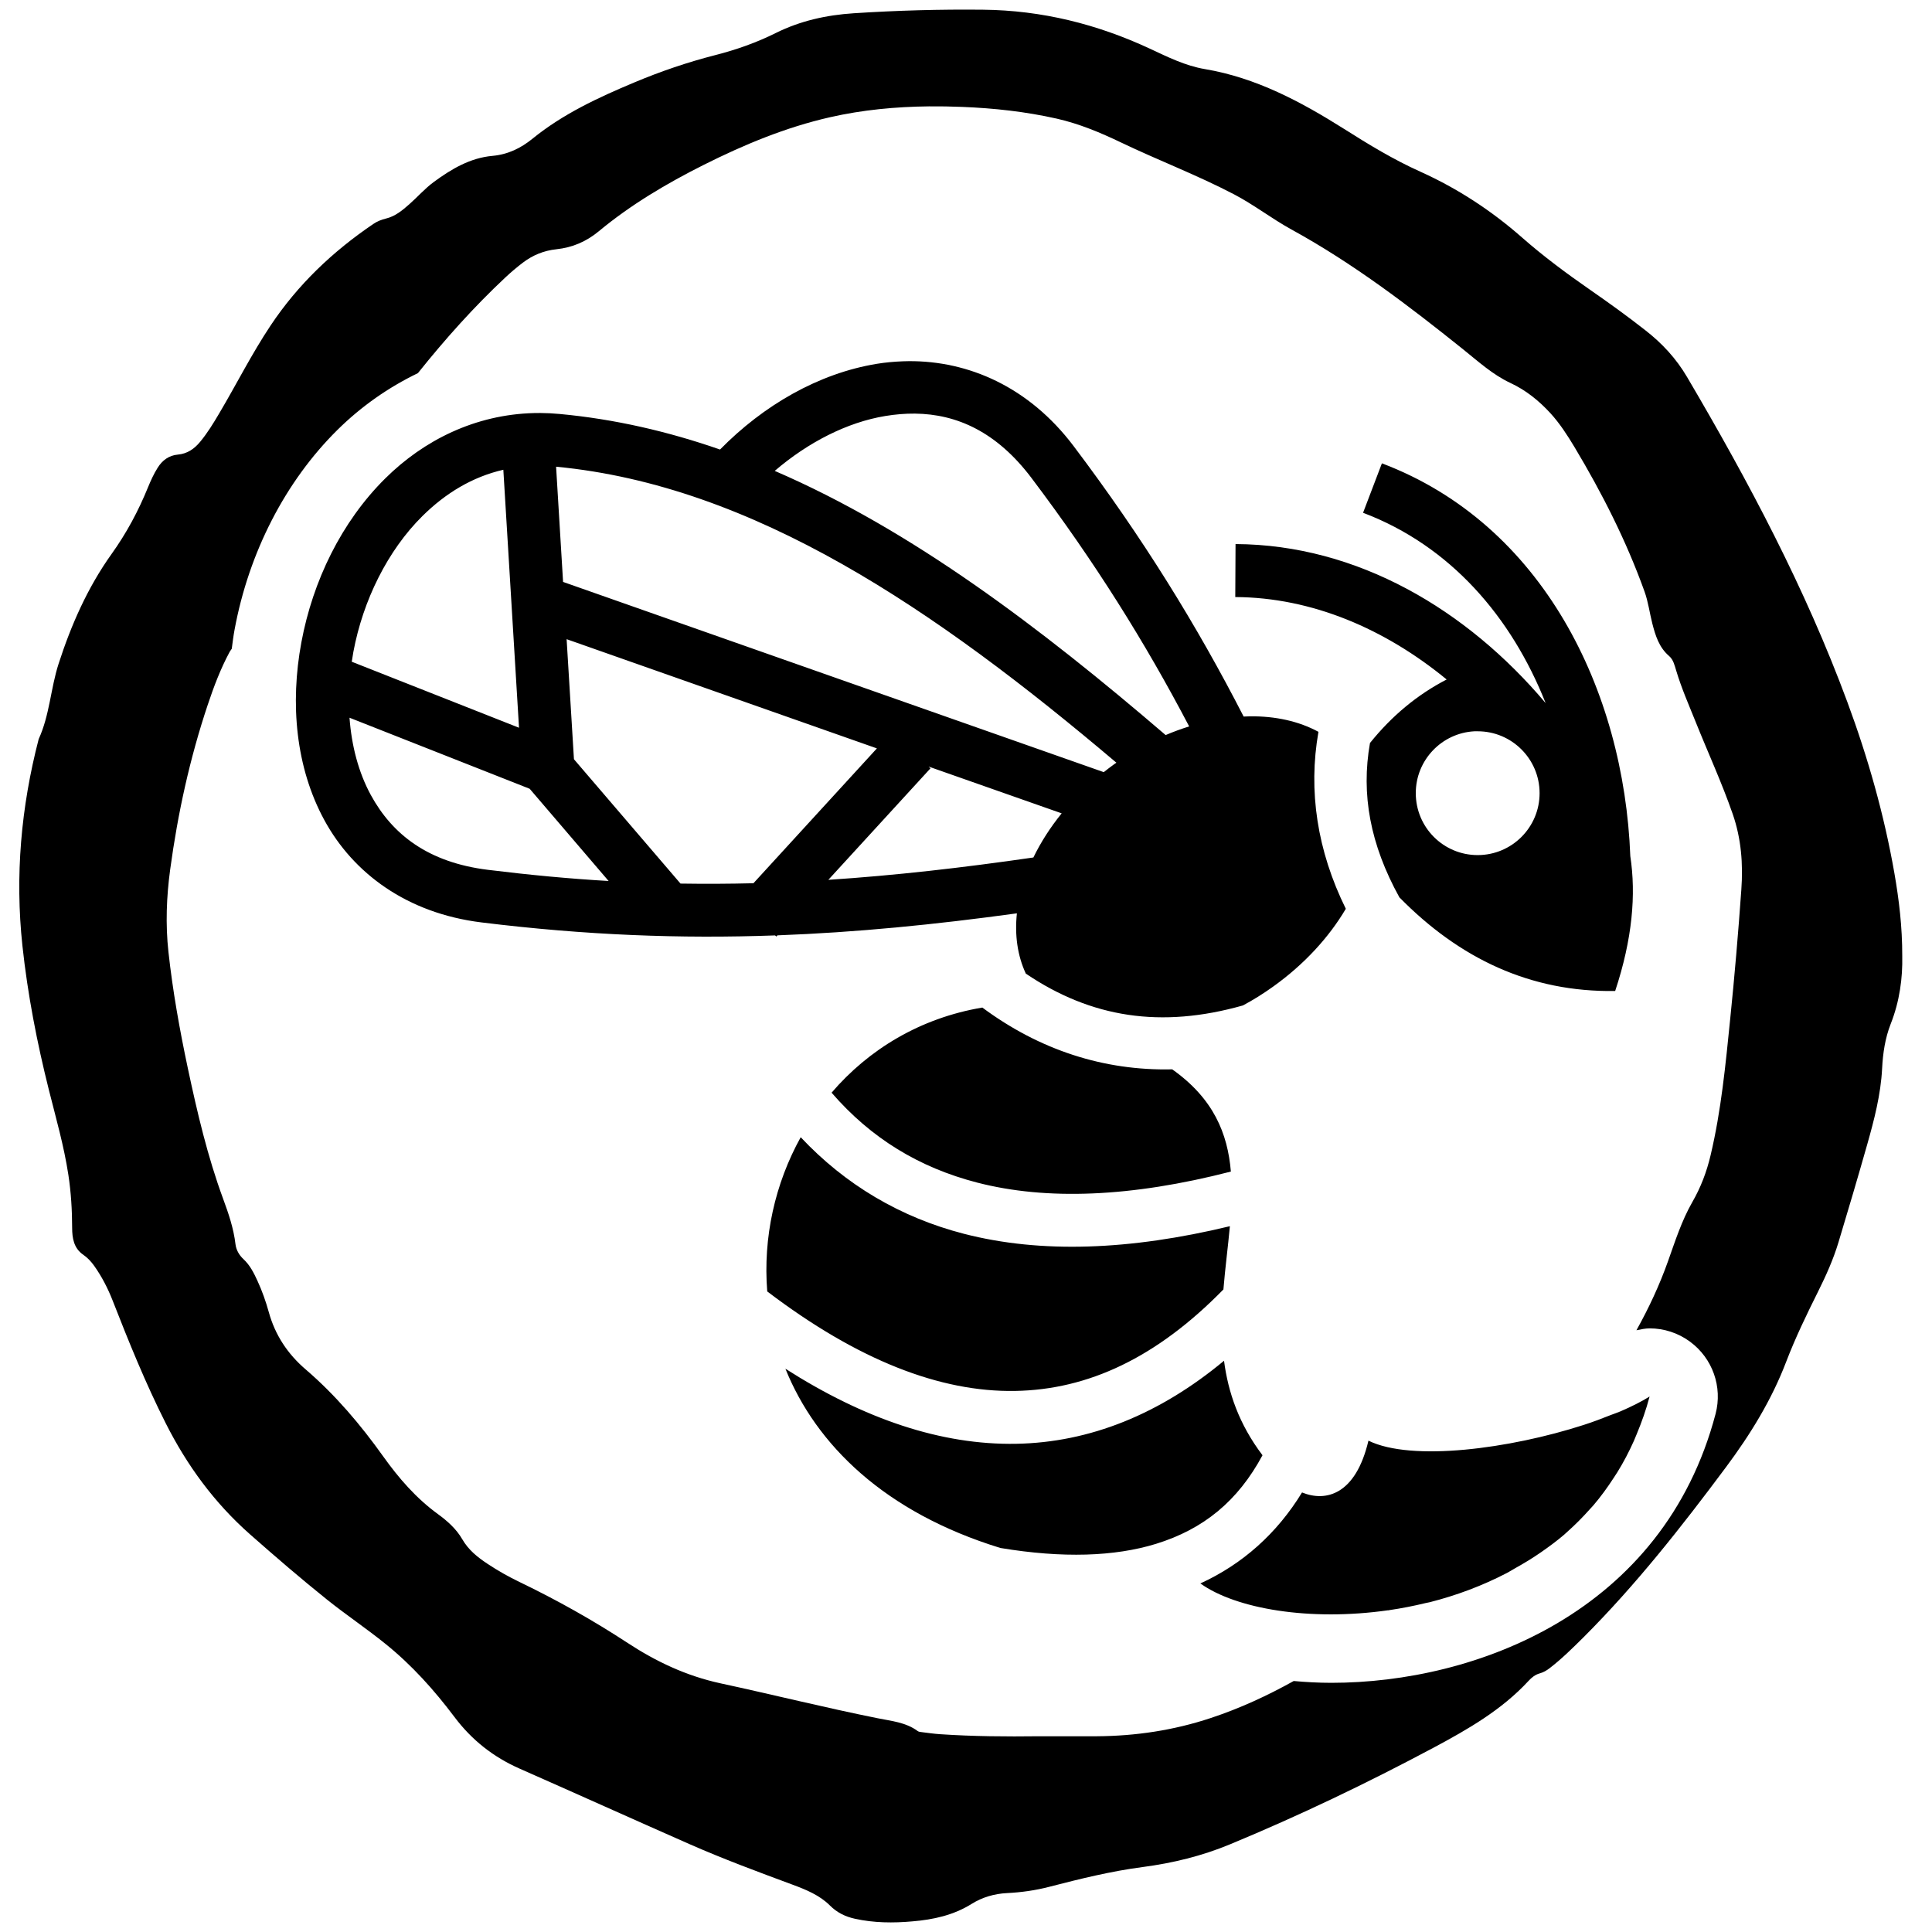 <?xml version="1.0" encoding="UTF-8" standalone="no"?>
<!-- Generator: Adobe Illustrator 16.0.0, SVG Export Plug-In . SVG Version: 6.00 Build 0)  -->

<svg
   xmlns:dc="http://purl.org/dc/elements/1.1/"
   xmlns:cc="http://creativecommons.org/ns#"
   xmlns:rdf="http://www.w3.org/1999/02/22-rdf-syntax-ns#"
   xmlns:svg="http://www.w3.org/2000/svg"
   xmlns="http://www.w3.org/2000/svg"
   xmlns:sodipodi="http://sodipodi.sourceforge.net/DTD/sodipodi-0.dtd"
   xmlns:inkscape="http://www.inkscape.org/namespaces/inkscape"
   version="1.1"
   id="Layer_1"
   x="0px"
   y="0px"
   width="56.693px"
   height="56.693px"
   viewBox="-7.087 -7.087 56.693 56.693"
   enable-background="new -7.087 -7.087 56.693 56.693"
   xml:space="preserve"
   sodipodi:docname="Organisation-Terres_sauvages.svg"
   inkscape:version="0.92.0 r15299"><defs
   id="defs13">
	
	
</defs><sodipodi:namedview
   pagecolor="#ffffff"
   bordercolor="#666666"
   borderopacity="1"
   objecttolerance="10"
   gridtolerance="10"
   guidetolerance="10"
   inkscape:pageopacity="0"
   inkscape:pageshadow="2"
   inkscape:window-width="1280"
   inkscape:window-height="961"
   id="namedview11"
   showgrid="false"
   inkscape:zoom="4.1627714"
   inkscape:cx="-3.8435933"
   inkscape:cy="28.3465"
   inkscape:window-x="-8"
   inkscape:window-y="-8"
   inkscape:window-maximized="1"
   inkscape:current-layer="Layer_1" />
<path
   d="M 28.852 0.285 C 27.583 0.271 26.318 0.307 25.053 0.389 C 24.254 0.441 23.488 0.609 22.764 0.969 C 22.2 1.25 21.602 1.461 20.99 1.617 C 20.176 1.825 19.385 2.095 18.611 2.42 C 17.555 2.863 16.521 3.342 15.623 4.072 C 15.287 4.345 14.908 4.533 14.451 4.574 C 13.799 4.632 13.249 4.958 12.732 5.338 C 12.468 5.531 12.255 5.778 12.012 5.992 C 11.809 6.171 11.599 6.347 11.33 6.412 C 11.193 6.446 11.068 6.494 10.955 6.572 C 9.765 7.378 8.74 8.351 7.941 9.551 C 7.386 10.383 6.939 11.276 6.43 12.135 C 6.26 12.423 6.086 12.708 5.871 12.967 C 5.699 13.174 5.496 13.315 5.217 13.34 C 4.956 13.364 4.764 13.506 4.627 13.725 C 4.513 13.906 4.424 14.101 4.344 14.297 C 4.061 14.993 3.712 15.645 3.27 16.262 C 2.571 17.241 2.088 18.337 1.719 19.479 C 1.485 20.204 1.458 20.985 1.135 21.688 C 0.617 23.683 0.438 25.702 0.658 27.754 C 0.812 29.187 1.086 30.594 1.436 31.99 C 1.643 32.813 1.878 33.633 2.006 34.473 C 2.085 34.992 2.116 35.508 2.117 36.031 C 2.118 36.328 2.163 36.624 2.438 36.816 C 2.57 36.906 2.674 37.019 2.766 37.148 C 2.989 37.463 3.166 37.807 3.307 38.168 C 3.782 39.384 4.272 40.592 4.861 41.76 C 5.486 43 6.29 44.1 7.338 45.025 C 8.077 45.676 8.823 46.32 9.592 46.936 C 10.155 47.387 10.755 47.788 11.316 48.242 C 12.087 48.863 12.745 49.598 13.338 50.387 C 13.844 51.06 14.478 51.56 15.25 51.9 C 16.913 52.634 18.57 53.381 20.234 54.115 C 21.224 54.551 22.239 54.927 23.254 55.303 C 23.649 55.449 24.051 55.613 24.352 55.914 C 24.566 56.128 24.808 56.243 25.09 56.305 C 25.647 56.427 26.211 56.432 26.775 56.381 C 27.387 56.33 27.979 56.202 28.514 55.867 C 28.826 55.672 29.183 55.569 29.553 55.551 C 29.972 55.53 30.385 55.472 30.789 55.367 C 31.694 55.133 32.603 54.908 33.531 54.787 C 34.414 54.671 35.271 54.462 36.092 54.121 C 38.13 53.277 40.117 52.324 42.062 51.287 C 43.072 50.747 44.066 50.178 44.854 49.324 C 44.943 49.227 45.05 49.14 45.18 49.105 C 45.291 49.074 45.384 49.02 45.473 48.951 C 45.828 48.678 46.146 48.363 46.463 48.049 C 48.004 46.509 49.345 44.801 50.643 43.059 C 51.36 42.097 51.987 41.082 52.416 39.955 C 52.686 39.25 53.016 38.571 53.352 37.896 C 53.585 37.429 53.799 36.952 53.949 36.453 C 54.237 35.499 54.519 34.545 54.791 33.586 C 54.998 32.856 55.19 32.118 55.229 31.355 C 55.252 30.905 55.317 30.465 55.48 30.049 C 55.745 29.381 55.833 28.692 55.82 28.062 C 55.822 27.189 55.725 26.404 55.59 25.625 C 55.289 23.906 54.814 22.234 54.209 20.6 C 52.974 17.26 51.31 14.128 49.506 11.064 C 49.188 10.522 48.773 10.073 48.277 9.688 C 47.75 9.274 47.206 8.883 46.654 8.5 C 45.965 8.022 45.294 7.524 44.662 6.969 C 43.766 6.181 42.774 5.532 41.682 5.039 C 40.896 4.686 40.163 4.241 39.438 3.781 C 38.17 2.982 36.861 2.281 35.354 2.027 C 34.784 1.931 34.262 1.671 33.742 1.428 C 32.192 0.707 30.571 0.303 28.852 0.285 z M 27.258 3.121 C 27.583 3.118 27.91 3.124 28.236 3.137 C 29.168 3.174 30.091 3.275 31.004 3.48 C 31.668 3.63 32.287 3.889 32.898 4.182 C 33.992 4.706 35.132 5.138 36.209 5.701 C 36.796 6.008 37.316 6.415 37.896 6.734 C 39.704 7.726 41.336 8.969 42.938 10.254 C 43.382 10.61 43.801 10.994 44.322 11.238 C 44.78 11.451 45.158 11.759 45.494 12.123 C 45.772 12.427 45.995 12.774 46.207 13.127 C 47.015 14.477 47.724 15.874 48.256 17.355 C 48.367 17.662 48.406 17.985 48.486 18.297 C 48.577 18.651 48.684 18.999 48.98 19.252 C 49.105 19.361 49.139 19.524 49.188 19.682 C 49.342 20.196 49.558 20.687 49.758 21.184 C 50.119 22.085 50.527 22.97 50.846 23.889 C 51.096 24.612 51.152 25.35 51.098 26.105 C 51.008 27.373 50.9 28.639 50.771 29.904 C 50.635 31.243 50.508 32.583 50.197 33.896 C 50.083 34.381 49.91 34.841 49.658 35.277 C 49.348 35.819 49.157 36.417 48.949 37.002 C 48.699 37.708 48.384 38.382 48.02 39.035 C 48.149 39.01 48.277 38.98 48.408 38.98 C 48.827 38.98 49.245 39.113 49.596 39.373 C 50.255 39.86 50.551 40.698 50.342 41.49 C 48.808 47.313 43.308 49.381 39.066 49.381 C 38.688 49.381 38.323 49.36 37.963 49.328 C 37.189 49.759 36.382 50.132 35.529 50.414 C 34.444 50.774 33.329 50.942 32.186 50.949 C 31.621 50.951 31.056 50.949 30.49 50.949 C 29.522 50.961 28.557 50.954 27.592 50.889 C 27.409 50.877 27.228 50.851 27.047 50.828 C 27.007 50.823 26.96 50.82 26.93 50.797 C 26.58 50.538 26.159 50.503 25.752 50.42 C 24.208 50.11 22.678 49.727 21.139 49.395 C 20.144 49.179 19.255 48.76 18.418 48.211 C 17.4 47.544 16.344 46.952 15.248 46.424 C 14.923 46.268 14.609 46.09 14.309 45.891 C 14.015 45.697 13.747 45.484 13.564 45.166 C 13.39 44.865 13.127 44.631 12.848 44.428 C 12.211 43.964 11.702 43.377 11.25 42.744 C 10.582 41.807 9.844 40.935 8.967 40.182 C 8.442 39.732 8.074 39.177 7.889 38.508 C 7.801 38.19 7.691 37.879 7.553 37.58 C 7.447 37.35 7.335 37.126 7.143 36.947 C 7.019 36.832 6.931 36.681 6.91 36.51 C 6.856 36.048 6.708 35.613 6.549 35.182 C 6.089 33.934 5.788 32.644 5.512 31.348 C 5.272 30.218 5.069 29.084 4.943 27.936 C 4.854 27.125 4.885 26.318 4.994 25.512 C 5.217 23.869 5.569 22.256 6.096 20.682 C 6.274 20.149 6.472 19.624 6.74 19.127 C 6.757 19.096 6.783 19.067 6.801 19.037 C 6.826 18.851 6.848 18.666 6.883 18.479 C 7.302 16.21 8.374 14.127 9.9 12.617 C 10.605 11.919 11.407 11.363 12.264 10.949 C 12.269 10.942 12.273 10.937 12.279 10.93 C 13.066 9.946 13.905 9.008 14.826 8.145 C 14.989 7.992 15.16 7.847 15.338 7.711 C 15.632 7.487 15.956 7.354 16.328 7.314 C 16.793 7.265 17.205 7.09 17.57 6.787 C 18.512 6.005 19.561 5.385 20.654 4.836 C 21.837 4.243 23.056 3.736 24.352 3.441 C 25.31 3.223 26.281 3.132 27.258 3.121 z M 26.664 10.598 C 26.607 10.599 26.552 10.6 26.496 10.602 C 26.238 10.612 25.983 10.635 25.729 10.676 C 24.012 10.958 22.397 11.899 21.129 13.191 C 19.605 12.661 18.039 12.298 16.424 12.148 C 16.233 12.13 16.043 12.12 15.855 12.119 C 15.793 12.118 15.731 12.12 15.67 12.121 C 13.941 12.165 12.436 12.919 11.307 14.037 C 10.017 15.314 9.179 17.049 8.844 18.846 C 8.509 20.643 8.675 22.52 9.52 24.07 C 10.365 25.621 11.937 26.798 14.131 27.068 C 17.189 27.445 19.979 27.549 22.744 27.449 L 22.781 27.482 L 22.812 27.447 C 25.122 27.361 27.417 27.134 29.84 26.801 C 29.773 27.433 29.854 28.036 30.102 28.57 C 32.022 29.867 34.071 30.184 36.473 29.504 C 36.776 29.342 37.074 29.156 37.365 28.947 C 38.279 28.292 39 27.501 39.492 26.668 C 38.653 24.968 38.383 23.207 38.689 21.475 C 38.114 21.163 37.424 21.011 36.674 21.02 C 36.614 21.021 36.555 21.024 36.494 21.027 C 35.116 18.342 33.53 15.775 31.506 13.092 C 30.189 11.346 28.412 10.586 26.664 10.598 z M 26.848 12.137 C 28.085 12.151 29.25 12.678 30.266 14.023 C 32.133 16.498 33.605 18.855 34.895 21.316 C 34.666 21.388 34.435 21.471 34.205 21.57 C 30.51 18.401 26.753 15.552 22.734 13.818 C 23.711 12.98 24.859 12.391 25.98 12.207 C 26.271 12.159 26.563 12.134 26.848 12.137 z M 40.551 13.596 L 39.998 15.047 C 42.561 16.017 44.353 18.104 45.355 20.631 C 43.05 17.897 39.84 15.983 36.256 15.965 L 36.248 17.52 C 38.502 17.531 40.648 18.458 42.451 19.939 C 41.597 20.381 40.846 21 40.201 21.803 C 39.935 23.307 40.207 24.781 41.064 26.332 C 42.83 28.131 44.912 29.119 47.396 29.08 C 47.904 27.545 48.011 26.249 47.84 25.123 C 47.654 20.254 45.27 15.382 40.551 13.596 z M 16.318 13.695 C 22.113 14.248 27.431 17.869 32.76 22.381 C 32.738 22.398 32.714 22.412 32.691 22.428 C 32.587 22.503 32.488 22.58 32.389 22.658 L 16.523 17.076 L 16.318 13.695 z M 14.77 13.785 L 15.23 21.355 L 10.322 19.418 C 10.336 19.322 10.352 19.227 10.369 19.131 C 10.651 17.621 11.373 16.155 12.398 15.141 C 13.073 14.473 13.862 13.993 14.77 13.785 z M 16.627 18.756 L 25.732 21.961 L 22.109 25.918 C 21.399 25.936 20.689 25.939 19.969 25.928 L 16.842 22.279 L 16.627 18.756 z M 10.256 21.061 L 15.543 23.146 L 17.859 25.852 C 16.714 25.786 15.541 25.675 14.322 25.525 C 12.557 25.308 11.51 24.482 10.881 23.328 C 10.522 22.668 10.317 21.89 10.256 21.061 z M 43.268 21.459 C 43.299 21.457 43.329 21.459 43.361 21.459 C 44.364 21.459 45.178 22.272 45.178 23.275 C 45.178 24.279 44.364 25.092 43.361 25.092 C 42.357 25.092 41.545 24.279 41.545 23.275 C 41.544 22.304 42.308 21.508 43.268 21.459 z M 27.248 22.494 L 31.154 23.867 C 30.816 24.284 30.538 24.721 30.324 25.162 C 28.231 25.465 26.259 25.69 24.307 25.818 L 27.305 22.545 L 27.248 22.494 z M 28.826 29.566 C 26.997 29.874 25.488 30.798 24.402 32.064 C 25.56 33.402 26.97 34.262 28.678 34.703 C 30.708 35.226 33.188 35.134 36.119 34.379 C 36.025 33.256 35.607 32.235 34.398 31.379 C 32.391 31.425 30.504 30.811 28.826 29.566 z M 23.496 33.371 C 22.741 34.733 22.387 36.315 22.514 37.896 C 25.167 39.913 27.589 40.854 29.789 40.816 C 31.934 40.779 33.941 39.84 35.9 37.838 C 35.952 37.206 36.035 36.585 36.09 35.982 C 33.153 36.69 30.547 36.787 28.287 36.205 C 26.423 35.724 24.808 34.768 23.496 33.371 z M 35.918 39.93 C 34.035 41.495 31.981 42.33 29.814 42.367 C 27.619 42.405 25.361 41.642 23.047 40.164 C 23.945 42.392 25.96 44.381 29.355 45.424 C 31.186 45.729 32.71 45.675 33.916 45.305 C 35.316 44.874 36.324 44.049 37.047 42.703 C 36.357 41.791 36.039 40.86 35.918 39.93 z M 48.406 40.98 C 48.167 41.129 47.875 41.276 47.549 41.416 C 47.462 41.454 47.358 41.487 47.266 41.523 C 47.012 41.624 46.754 41.723 46.471 41.814 C 44.31 42.512 41.426 42.898 40.156 42.275 C 39.781 43.866 38.906 44.08 38.207 43.795 C 37.473 44.997 36.459 45.901 35.223 46.465 C 36.27 47.213 38.437 47.58 40.734 47.252 C 40.733 47.253 40.732 47.254 40.73 47.256 C 40.747 47.253 40.764 47.249 40.781 47.246 C 41.133 47.194 41.486 47.125 41.84 47.039 C 41.878 47.03 41.915 47.025 41.953 47.016 C 42.727 46.82 43.492 46.536 44.219 46.158 C 44.299 46.117 44.374 46.067 44.453 46.023 C 44.716 45.877 44.972 45.722 45.221 45.549 C 45.452 45.388 45.679 45.222 45.895 45.037 C 45.928 45.009 45.959 44.978 45.992 44.949 C 46.224 44.743 46.444 44.521 46.654 44.285 C 46.687 44.248 46.722 44.214 46.754 44.176 C 46.97 43.924 47.169 43.65 47.355 43.363 C 47.39 43.31 47.425 43.258 47.459 43.203 C 47.639 42.912 47.801 42.605 47.947 42.277 C 47.976 42.213 48.002 42.146 48.029 42.08 C 48.174 41.732 48.304 41.369 48.406 40.98 z "
   transform="translate(-7.087,-7.087)"
   id="path2" />

</svg>